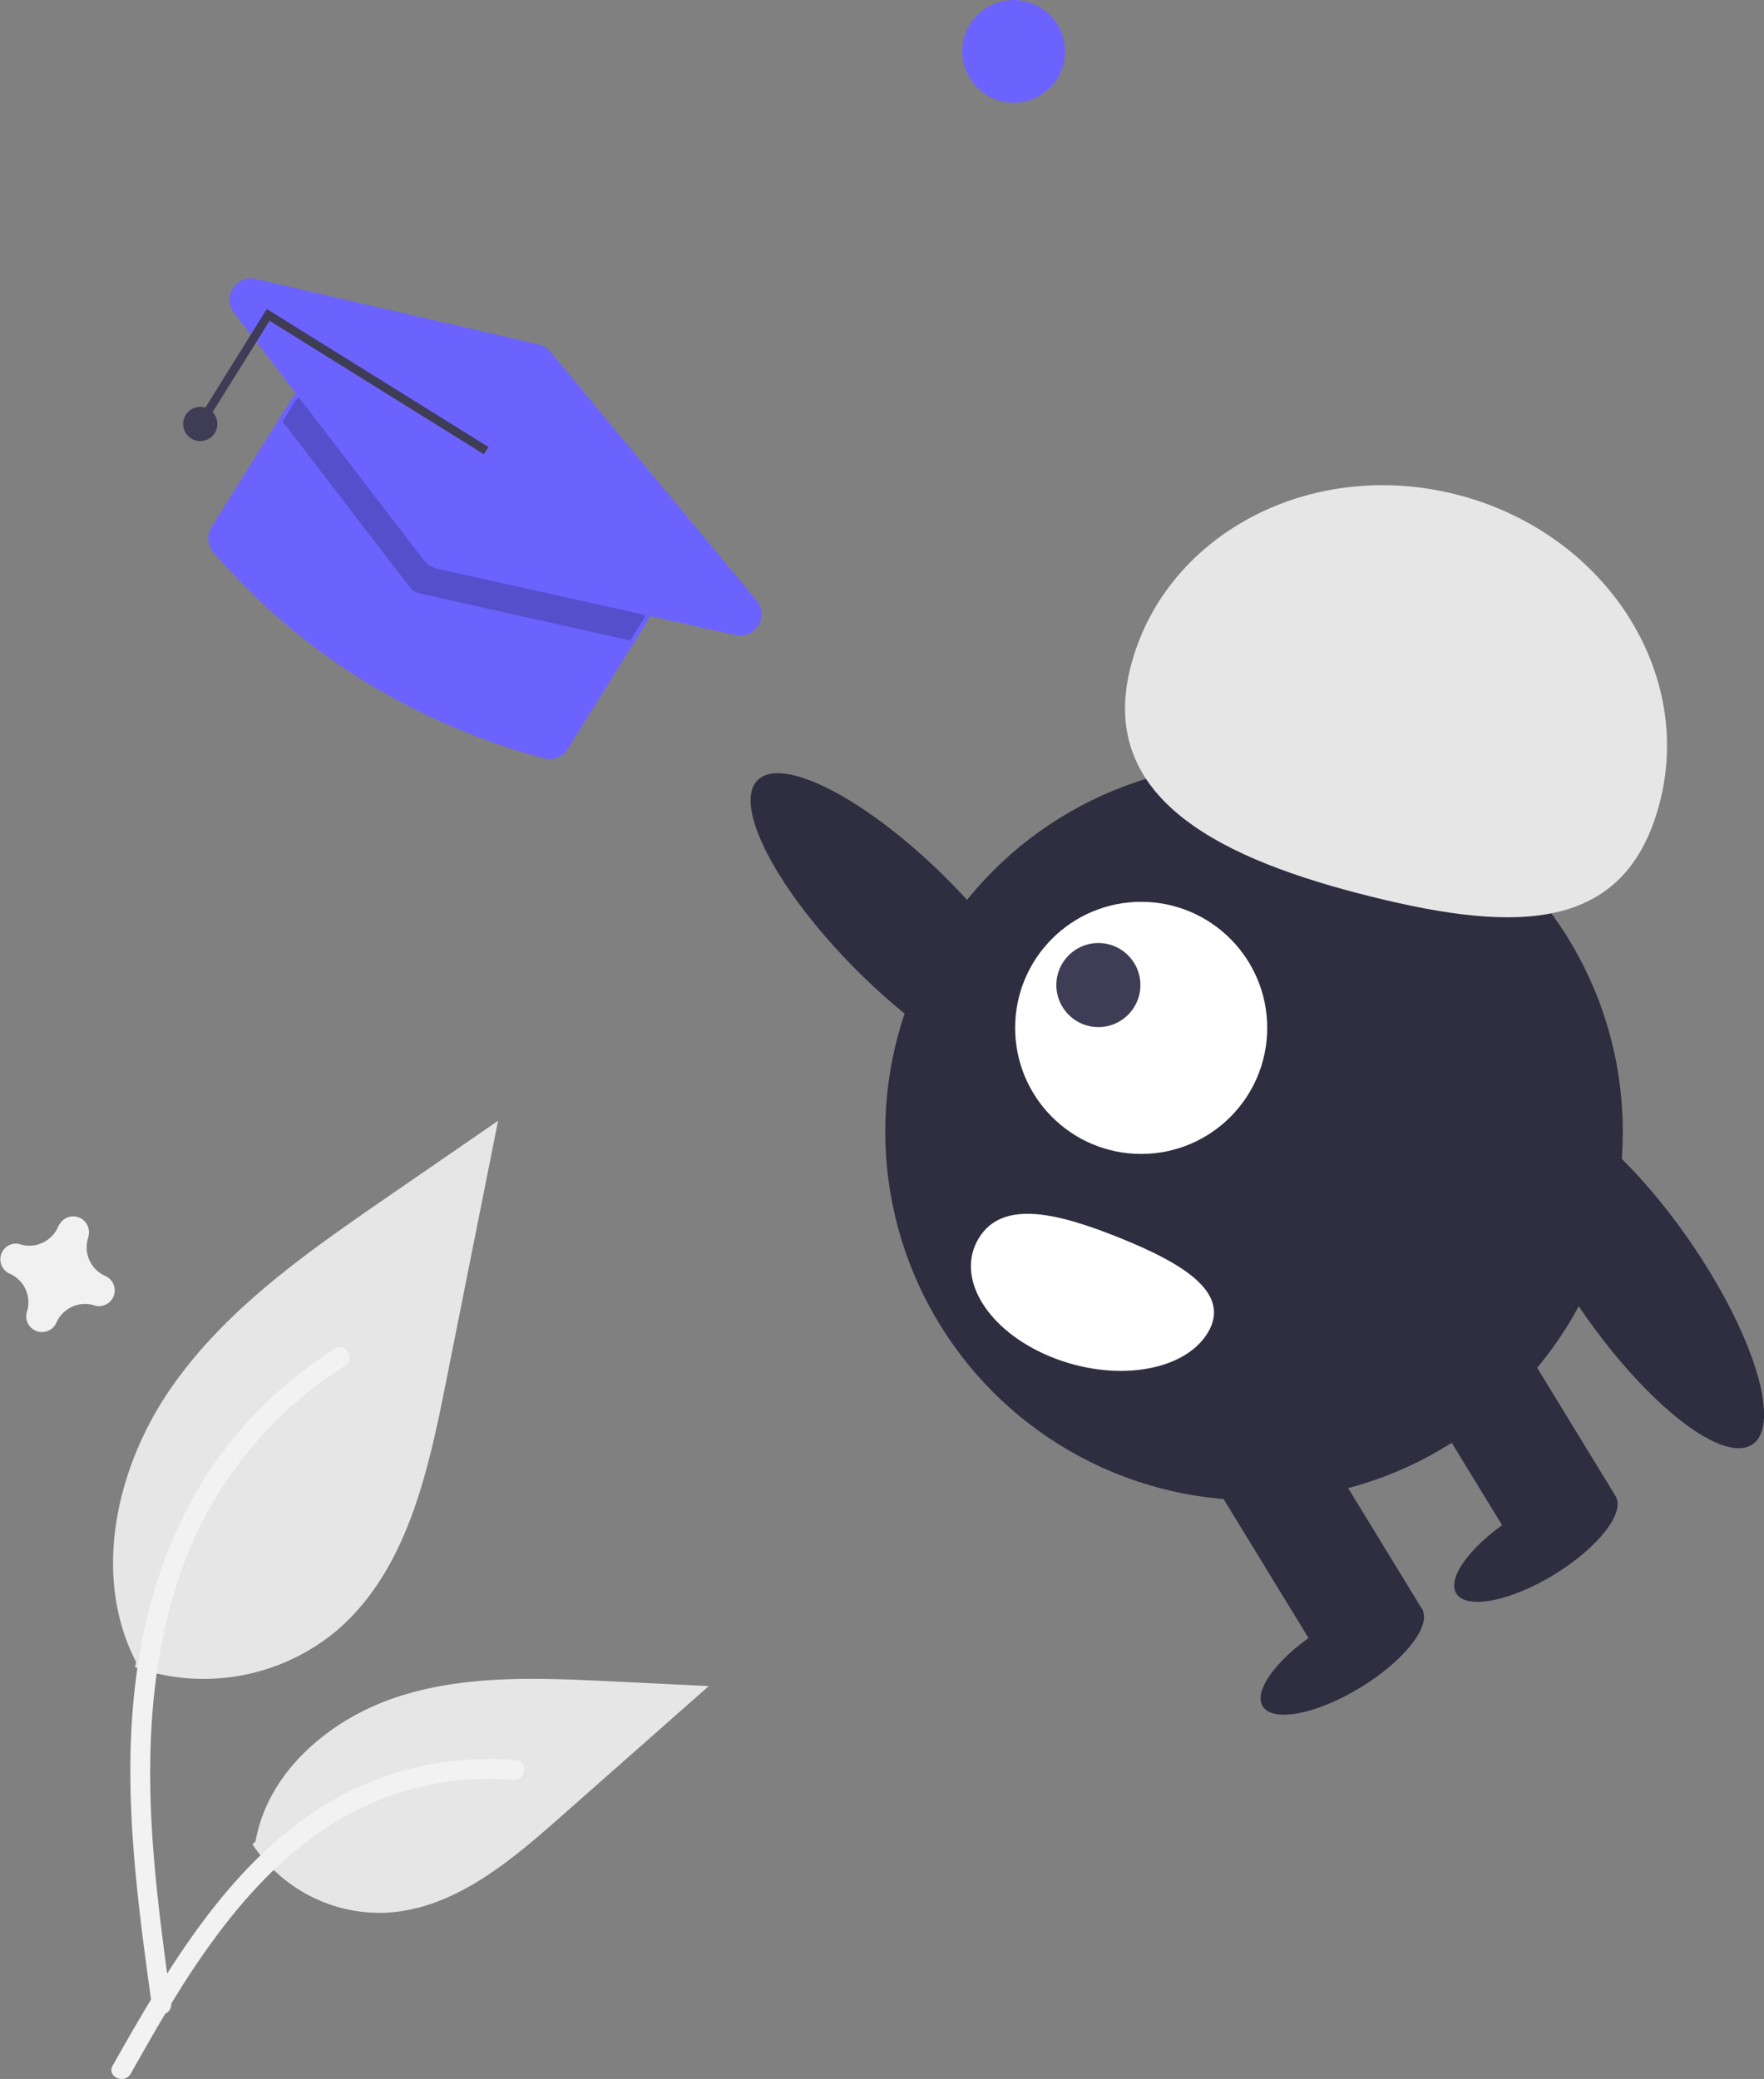 <svg xmlns="http://www.w3.org/2000/svg" viewBox="0 0 206.02 242.77"><rect x="0" y="0" width="206.02" height="242.77" fill="#808080" stroke="none"/><defs><style>.cls-1{fill:#e6e6e6;}.cls-2{fill:#f2f2f2;}.cls-3{fill:#f1f1f1;}.cls-4{fill:#6c63ff;}.cls-5{opacity:0.2;isolation:isolate;}.cls-6{fill:#3f3d56;}.cls-7{fill:#2f2e41;}.cls-8{fill:#fff;}</style></defs><title>SeasonAsset 1PIC</title><g id="Layer_2" data-name="Layer 2"><g id="Layer_1-2" data-name="Layer 1"><path id="f5e70a17-e793-41c1-a2dd-69237c970f4c-692" class="cls-1" d="M15.76,194.68a24.22,24.22,0,0,0,23.39-4.12c8.19-6.87,10.75-18.19,12.84-28.68l6.18-31-12.94,8.91c-9.3,6.41-18.81,13-25.26,22.3s-9.25,22-4.07,32"/><path id="b90780e1-a28a-4a8c-9c47-a4f5fb7f1aa8-693" class="cls-2" d="M17.76,234.39c-1.63-11.86-3.3-23.88-2.16-35.87,1-10.65,4.27-21.05,10.88-29.58A49.16,49.16,0,0,1,39.1,157.5c1.27-.8,2.43,1.2,1.17,2a46.75,46.75,0,0,0-18.5,22.32c-4,10.25-4.68,21.42-4,32.3.42,6.59,1.31,13.12,2.2,19.66a1.19,1.19,0,0,1-.81,1.42,1.17,1.17,0,0,1-1.42-.81Z"/><path id="b244f669-d0df-4dab-b5dc-a763144460fd-694" class="cls-1" d="M29.48,215.36a17.81,17.81,0,0,0,15.53,8c7.87-.37,14.42-5.86,20.32-11.07l17.45-15.4-11.55-.56c-8.3-.4-16.82-.77-24.74,1.8s-15.2,8.72-16.65,16.91"/><path id="e7416fa3-7efb-4d63-8b89-2e15a53e835a-695" class="cls-2" d="M13.16,241.21C21,227.34,30.09,211.92,46.34,207a36.78,36.78,0,0,1,13.95-1.44c1.49.12,1.12,2.41-.36,2.28a34.49,34.49,0,0,0-22.28,5.89C31.37,218,26.49,224,22.35,230.25c-2.54,3.86-4.81,7.89-7.08,11.9C14.55,243.44,12.42,242.51,13.16,241.21Z"/><path class="cls-3" d="M12.29,149a3.66,3.66,0,0,1-2-4.44,1.86,1.86,0,0,0,.08-.41h0A1.84,1.84,0,0,0,7,142.89H7a1.88,1.88,0,0,0-.21.36,3.66,3.66,0,0,1-4.44,2.05,1.86,1.86,0,0,0-.41-.08H2a1.84,1.84,0,0,0-1.22,3.31h0a2.71,2.71,0,0,0,.37.21,3.66,3.66,0,0,1,2,4.44,1.89,1.89,0,0,0-.08.4h0a1.84,1.84,0,0,0,3.31,1.23h0a2,2,0,0,0,.21-.37,3.66,3.66,0,0,1,4.44-2,1.86,1.86,0,0,0,.41.08h0a1.84,1.84,0,0,0,1.22-3.31h0A2.24,2.24,0,0,0,12.29,149Z"/><circle class="cls-4" cx="118.39" cy="6" r="6"/><path class="cls-4" d="M42.27,79.37A76,76,0,0,1,24.94,64.52a2.51,2.51,0,0,1-.22-3L34,46.68a2.5,2.5,0,0,1,3.44-.8L74.78,69.13a2.51,2.51,0,0,1,.8,3.45L66.32,87.45a2.51,2.51,0,0,1-2.78,1.1A79.18,79.18,0,0,1,42.27,79.37Z"/><path class="cls-5" d="M75.16,72.31,73.61,74.8,49,69.3a2,2,0,0,1-1.15-.74L33,49.23l1.42-2.29a2,2,0,0,1,2.75-.64L74.52,69.56A2,2,0,0,1,75.16,72.31Z"/><path class="cls-4" d="M50.21,66.08a2.53,2.53,0,0,1-.66-.6L27.37,36.58a2.5,2.5,0,0,1,2.54-4l33,7.64a2.56,2.56,0,0,1,1.36.84L88.4,70.17a2.5,2.5,0,0,1-2.47,4L51,66.39A2.7,2.7,0,0,1,50.21,66.08Z"/><polygon class="cls-6" points="24.34 48.92 23.49 48.39 31.16 36.08 57.05 52.2 56.52 53.05 31.48 37.46 24.34 48.92"/><circle class="cls-6" cx="23.39" cy="49.51" r="2"/><circle class="cls-7" cx="146.46" cy="132.13" r="43.07"/><rect class="cls-7" x="170.31" y="156.15" width="13.08" height="23.44" transform="translate(-61.59 116.86) rotate(-31.43)"/><rect class="cls-7" x="147.98" y="169.8" width="13.08" height="23.44" transform="translate(-71.98 107.21) rotate(-31.43)"/><ellipse class="cls-7" cx="179.38" cy="180.38" rx="10.9" ry="4.09" transform="translate(-67.74 120.01) rotate(-31.43)"/><ellipse class="cls-7" cx="156.77" cy="193.56" rx="10.9" ry="4.09" transform="translate(-77.93 110.15) rotate(-31.43)"/><ellipse class="cls-7" cx="105.36" cy="108.01" rx="7.5" ry="23.89" transform="translate(-45.51 106.08) rotate(-44.98)"/><ellipse class="cls-7" cx="191.07" cy="149.01" rx="7.5" ry="23.89" transform="translate(-50.86 135.59) rotate(-34.77)"/><circle class="cls-8" cx="133.28" cy="120.03" r="14.72"/><circle class="cls-6" cx="128.28" cy="115.03" r="4.91"/><path class="cls-8" d="M114.32,144.58c-2.79,4.57.93,10.76,8.31,13.82s15.62,1.83,18.41-2.74h0v0c2.79-4.58-2.62-8-10-11S117.11,140,114.32,144.58Z"/><path class="cls-1" d="M132,78.05c3.85-15.48,20.82-24.6,37.92-20.35s27.83,20.24,24,35.72-16.61,15.54-33.7,11.3S128.17,93.54,132,78.05Z"/></g></g></svg>